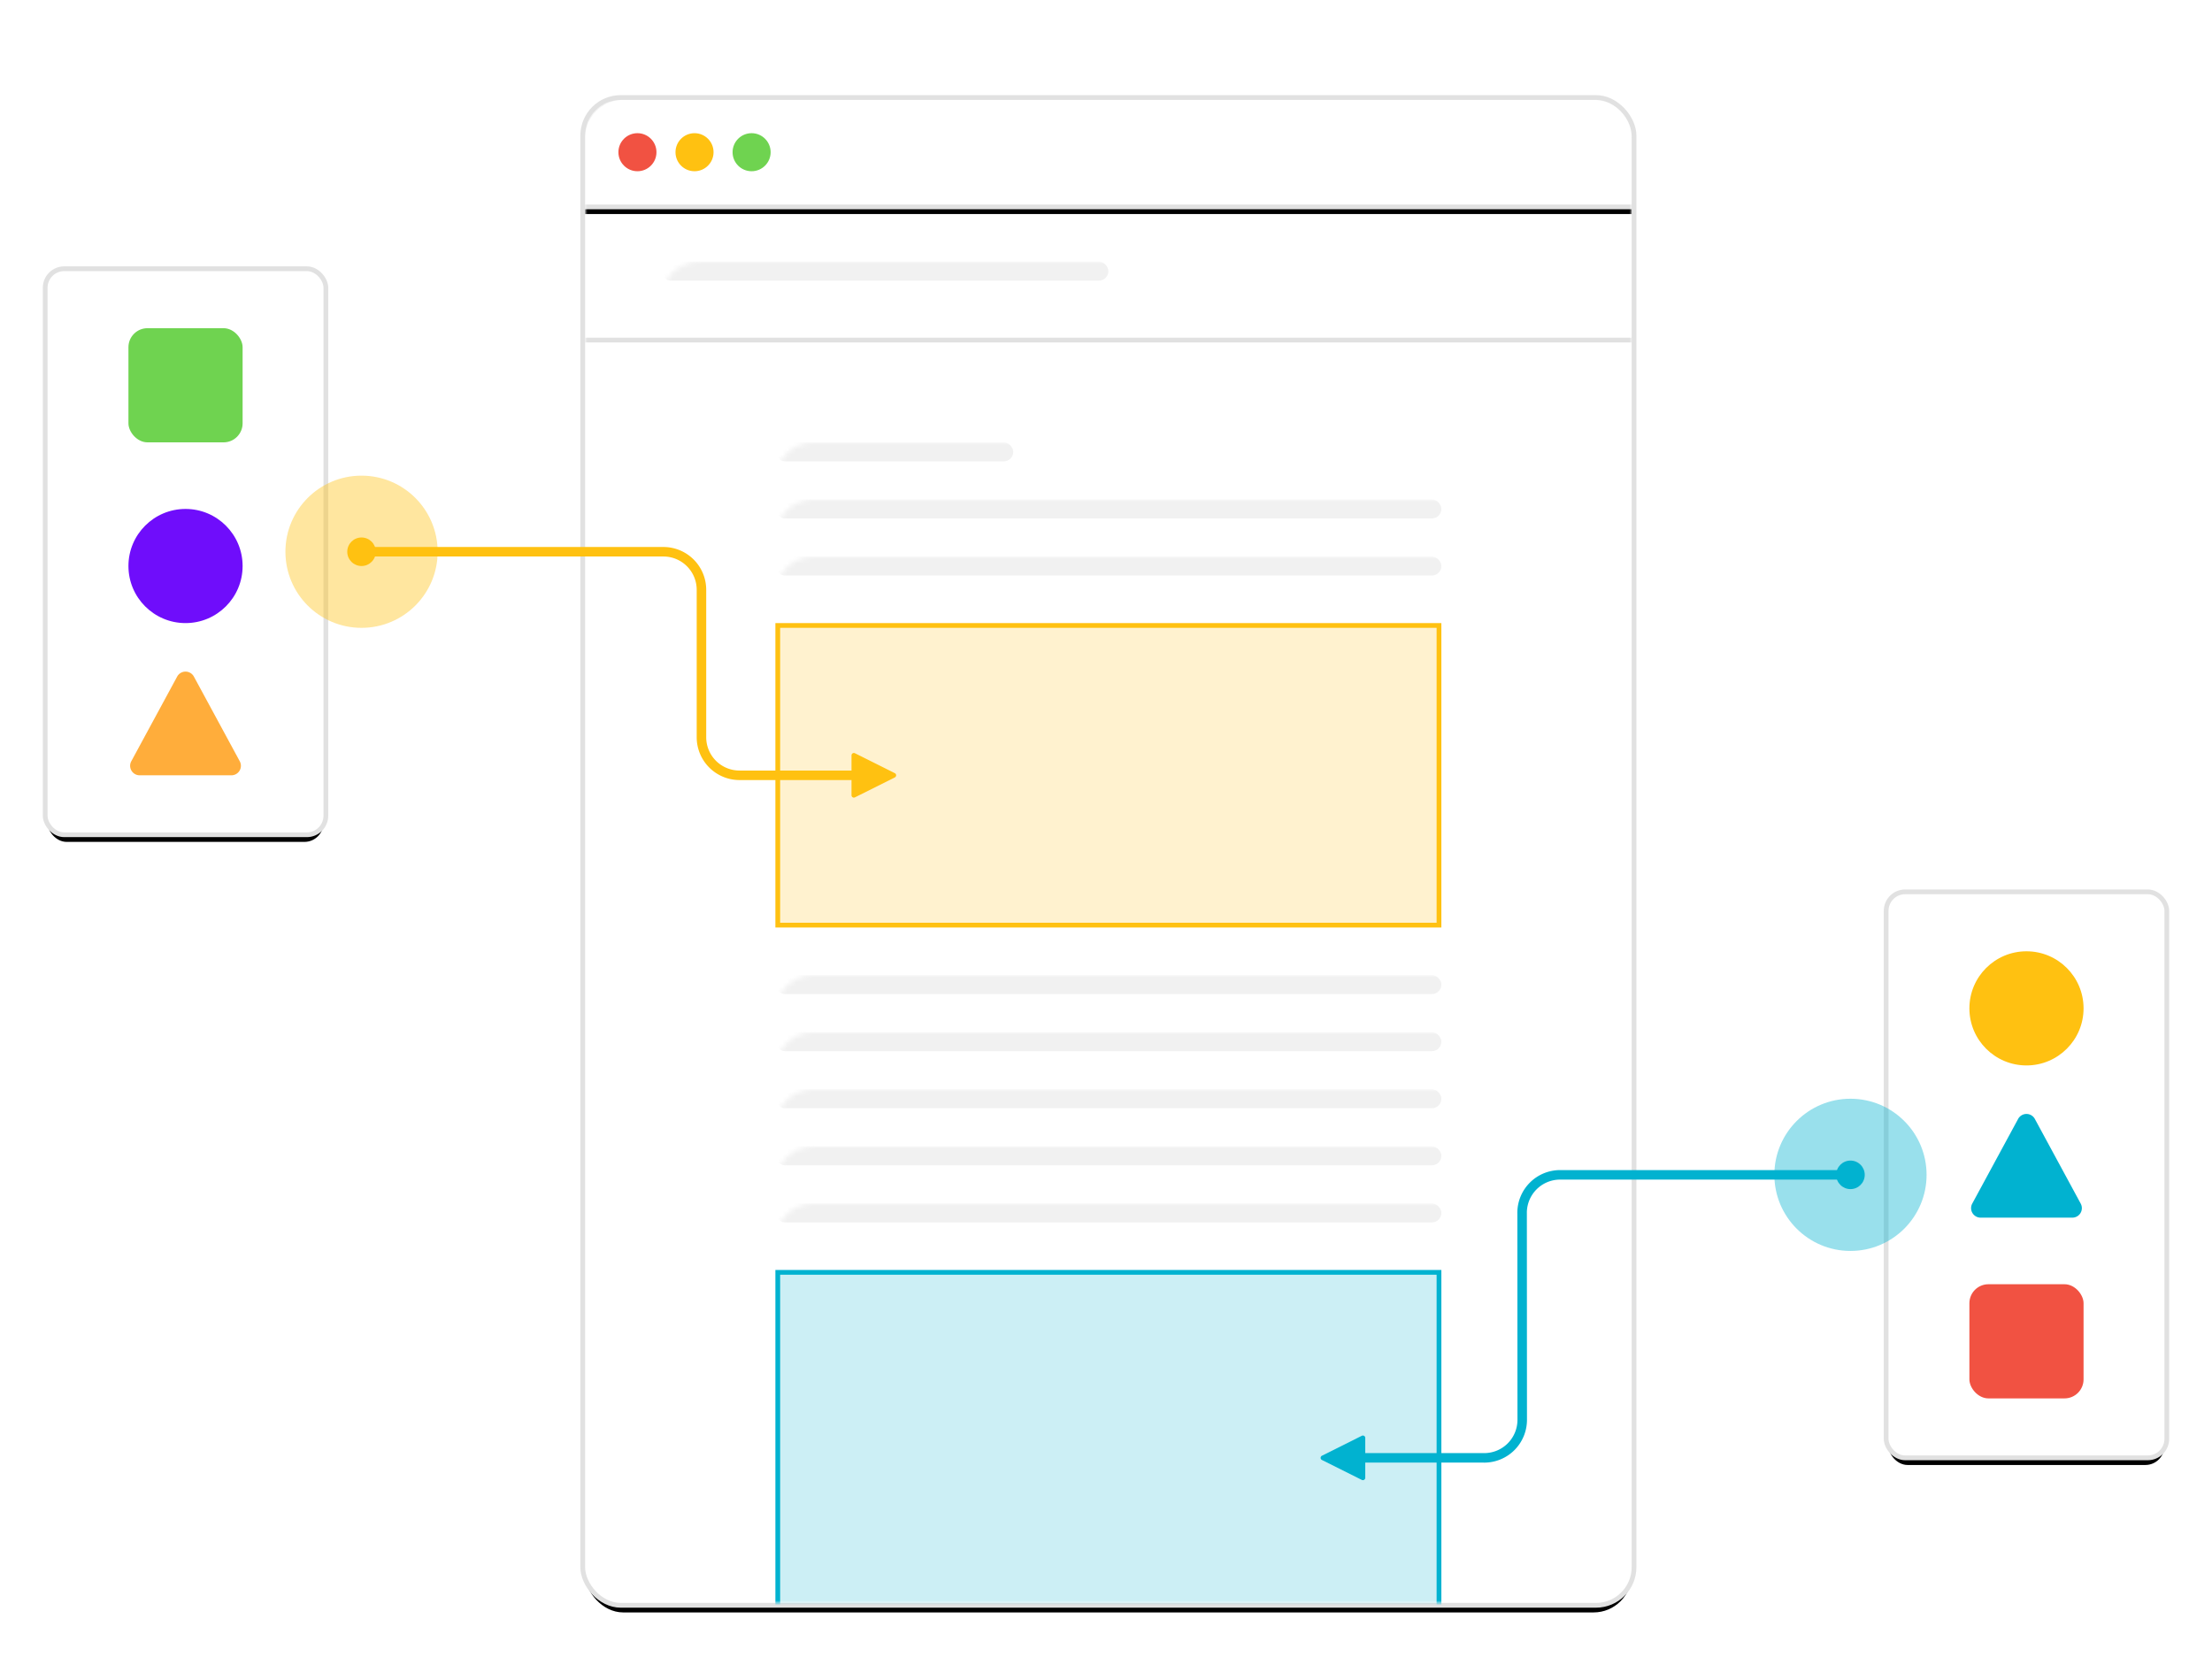 <svg xmlns="http://www.w3.org/2000/svg" xmlns:xlink="http://www.w3.org/1999/xlink" width="465" height="350" viewBox="0 0 465 350"><defs><filter id="b" width="110%" height="107%" x="-5%" y="-2.8%" filterUnits="objectBoundingBox"><feMorphology in="SourceAlpha" operator="dilate" radius="1" result="shadowSpreadOuter1"/><feOffset dy="2" in="shadowSpreadOuter1" result="shadowOffsetOuter1"/><feGaussianBlur in="shadowOffsetOuter1" result="shadowBlurOuter1" stdDeviation="3"/><feComposite in="shadowBlurOuter1" in2="SourceAlpha" operator="out" result="shadowBlurOuter1"/><feColorMatrix in="shadowBlurOuter1" values="0 0 0 0 0.208 0 0 0 0 0.259 0 0 0 0 0.329 0 0 0 0.101 0"/></filter><filter id="d" width="110%" height="200%" x="-5%" y="-40.9%" filterUnits="objectBoundingBox"><feMorphology in="SourceAlpha" operator="dilate" radius="1" result="shadowSpreadOuter1"/><feOffset dy="2" in="shadowSpreadOuter1" result="shadowOffsetOuter1"/><feGaussianBlur in="shadowOffsetOuter1" result="shadowBlurOuter1" stdDeviation="3"/><feComposite in="shadowBlurOuter1" in2="SourceAlpha" operator="out" result="shadowBlurOuter1"/><feColorMatrix in="shadowBlurOuter1" values="0 0 0 0 0.208 0 0 0 0 0.259 0 0 0 0 0.329 0 0 0 0.101 0"/></filter><filter id="f" width="137.9%" height="118.6%" x="-19%" y="-7.6%" filterUnits="objectBoundingBox"><feMorphology in="SourceAlpha" operator="dilate" radius="1" result="shadowSpreadOuter1"/><feOffset dy="2" in="shadowSpreadOuter1" result="shadowOffsetOuter1"/><feGaussianBlur in="shadowOffsetOuter1" result="shadowBlurOuter1" stdDeviation="3"/><feComposite in="shadowBlurOuter1" in2="SourceAlpha" operator="out" result="shadowBlurOuter1"/><feColorMatrix in="shadowBlurOuter1" values="0 0 0 0 0.208 0 0 0 0 0.259 0 0 0 0 0.329 0 0 0 0.101 0"/></filter><filter id="h" width="137.9%" height="118.6%" x="-19%" y="-7.6%" filterUnits="objectBoundingBox"><feMorphology in="SourceAlpha" operator="dilate" radius="1" result="shadowSpreadOuter1"/><feOffset dy="2" in="shadowSpreadOuter1" result="shadowOffsetOuter1"/><feGaussianBlur in="shadowOffsetOuter1" result="shadowBlurOuter1" stdDeviation="3"/><feComposite in="shadowBlurOuter1" in2="SourceAlpha" operator="out" result="shadowBlurOuter1"/><feColorMatrix in="shadowBlurOuter1" values="0 0 0 0 0.208 0 0 0 0 0.259 0 0 0 0 0.329 0 0 0 0.101 0"/></filter><rect id="a" width="220" height="316" x="0" y="0" rx="8"/><rect id="g" width="58" height="118" x="0" y="0" rx="4"/><rect id="i" width="58" height="118" x="0" y="0" rx="4"/><path id="e" d="M8 0h204a8 8 0 018 8v14H0V8a8 8 0 018-8z"/></defs><g fill="none" fill-rule="evenodd"><g transform="translate(123 21)"><mask id="c" fill="#fff"><use xlink:href="#a"/></mask><use fill="#000" filter="url(#b)" xlink:href="#a"/><rect width="221" height="317" x="-.5" y="-.5" fill="#FFF" stroke="#E1E1E1" rx="8"/><path fill="#E1E1E1" mask="url(#c)" d="M0 50h220v1H0z"/><g mask="url(#c)"><use fill="#000" filter="url(#d)" xlink:href="#e"/><path fill="#FFF" stroke="#E1E1E1" d="M220.5 22.5H-.5V8a8.47 8.47 0 012.49-6.01A8.473 8.473 0 018-.5h204a8.47 8.47 0 016.01 2.49A8.473 8.473 0 01220.5 8v14.5z"/></g><rect width="94" height="4" x="16" y="34" fill="#F1F1F1" mask="url(#c)" rx="2"/><circle cx="11" cy="11" r="4" fill="#F15242" mask="url(#c)"/><circle cx="35" cy="11" r="4" fill="#6FD350" mask="url(#c)"/><circle cx="23" cy="11" r="4" fill="#FFC111" mask="url(#c)"/><rect width="50" height="4" x="40" y="72" fill="#F1F1F1" mask="url(#c)" rx="2"/><rect width="140" height="4" x="40" y="84" fill="#F1F1F1" mask="url(#c)" rx="2"/><rect width="140" height="4" x="40" y="96" fill="#F1F1F1" mask="url(#c)" rx="2"/><rect width="140" height="4" x="40" y="184" fill="#F1F1F1" mask="url(#c)" rx="2"/><rect width="140" height="4" x="40" y="196" fill="#F1F1F1" mask="url(#c)" rx="2"/><rect width="140" height="4" x="40" y="208" fill="#F1F1F1" mask="url(#c)" rx="2"/><rect width="140" height="4" x="40" y="220" fill="#F1F1F1" mask="url(#c)" rx="2"/><rect width="140" height="4" x="40" y="232" fill="#F1F1F1" mask="url(#c)" rx="2"/><path fill="#FFC111" fill-opacity=".2" stroke="#FFC111" mask="url(#c)" d="M40.5 110.5h139v63h-139z"/><path fill="#01B2D0" fill-opacity=".2" stroke="#01B2D0" mask="url(#c)" d="M40.5 246.5h139v75h-139z"/></g><path stroke="#FFC111" stroke-linecap="round" stroke-linejoin="round" stroke-width="2" d="M75.892 116h63.565a8 8 0 018 8v31a8 8 0 008 8H183"/><path fill="#FFC111" d="M179.724 158.362l8.382 4.19a.5.5 0 010 .895l-8.382 4.191a.5.5 0 01-.724-.447v-8.382a.5.5 0 01.724-.447z"/><path stroke="#01B2D0" stroke-linecap="round" stroke-linejoin="round" stroke-width="2" d="M389 247h-61.031a7.994 7.994 0 00-8 7.996c0 .001 0 .003.004.004l.023 43.5a7.994 7.994 0 01-7.992 8.004c-.001 0-.003 0-.004-.004h-28.5 0"/><path fill="#01B2D0" d="M286.276 301.862l-8.382 4.19a.5.5 0 000 .895l8.382 4.191a.5.5 0 00.724-.447v-8.382a.5.5 0 00-.724-.447z"/><g transform="translate(10 57)"><use fill="#000" filter="url(#f)" xlink:href="#g"/><rect width="59" height="119" x="-.5" y="-.5" fill="#FFF" stroke="#E1E1E1" rx="4"/><rect width="24" height="24" x="17" y="12" fill="#6FD350" rx="4"/><path fill="#FFAD3B" d="M30.759 85.247l9.642 17.8A2 2 0 0138.642 106H19.358a2 2 0 01-1.759-2.953l9.642-17.8a2 2 0 013.518 0z"/><circle cx="29" cy="62" r="12" fill="#6F0DFB"/></g><g transform="translate(397 188)"><use fill="#000" filter="url(#h)" xlink:href="#i"/><rect width="59" height="119" x="-.5" y="-.5" fill="#FFF" stroke="#E1E1E1" rx="4"/><rect width="24" height="24" x="17" y="82" fill="#F15242" rx="4"/><path fill="#01B2D0" d="M30.759 47.247l9.642 17.8A2 2 0 0138.642 68H19.358a2 2 0 01-1.759-2.953l9.642-17.8a2 2 0 013.518 0z"/><circle cx="29" cy="24" r="12" fill="#FFC111"/></g><g fill="#FFC111" fill-rule="nonzero" transform="translate(60 100)"><circle cx="16" cy="16" r="16" fill-opacity=".4"/><circle cx="16" cy="16" r="3"/></g><g fill="#01B2D0" fill-rule="nonzero" transform="translate(373 231)"><circle cx="16" cy="16" r="16" fill-opacity=".4"/><circle cx="16" cy="16" r="3"/></g></g></svg>